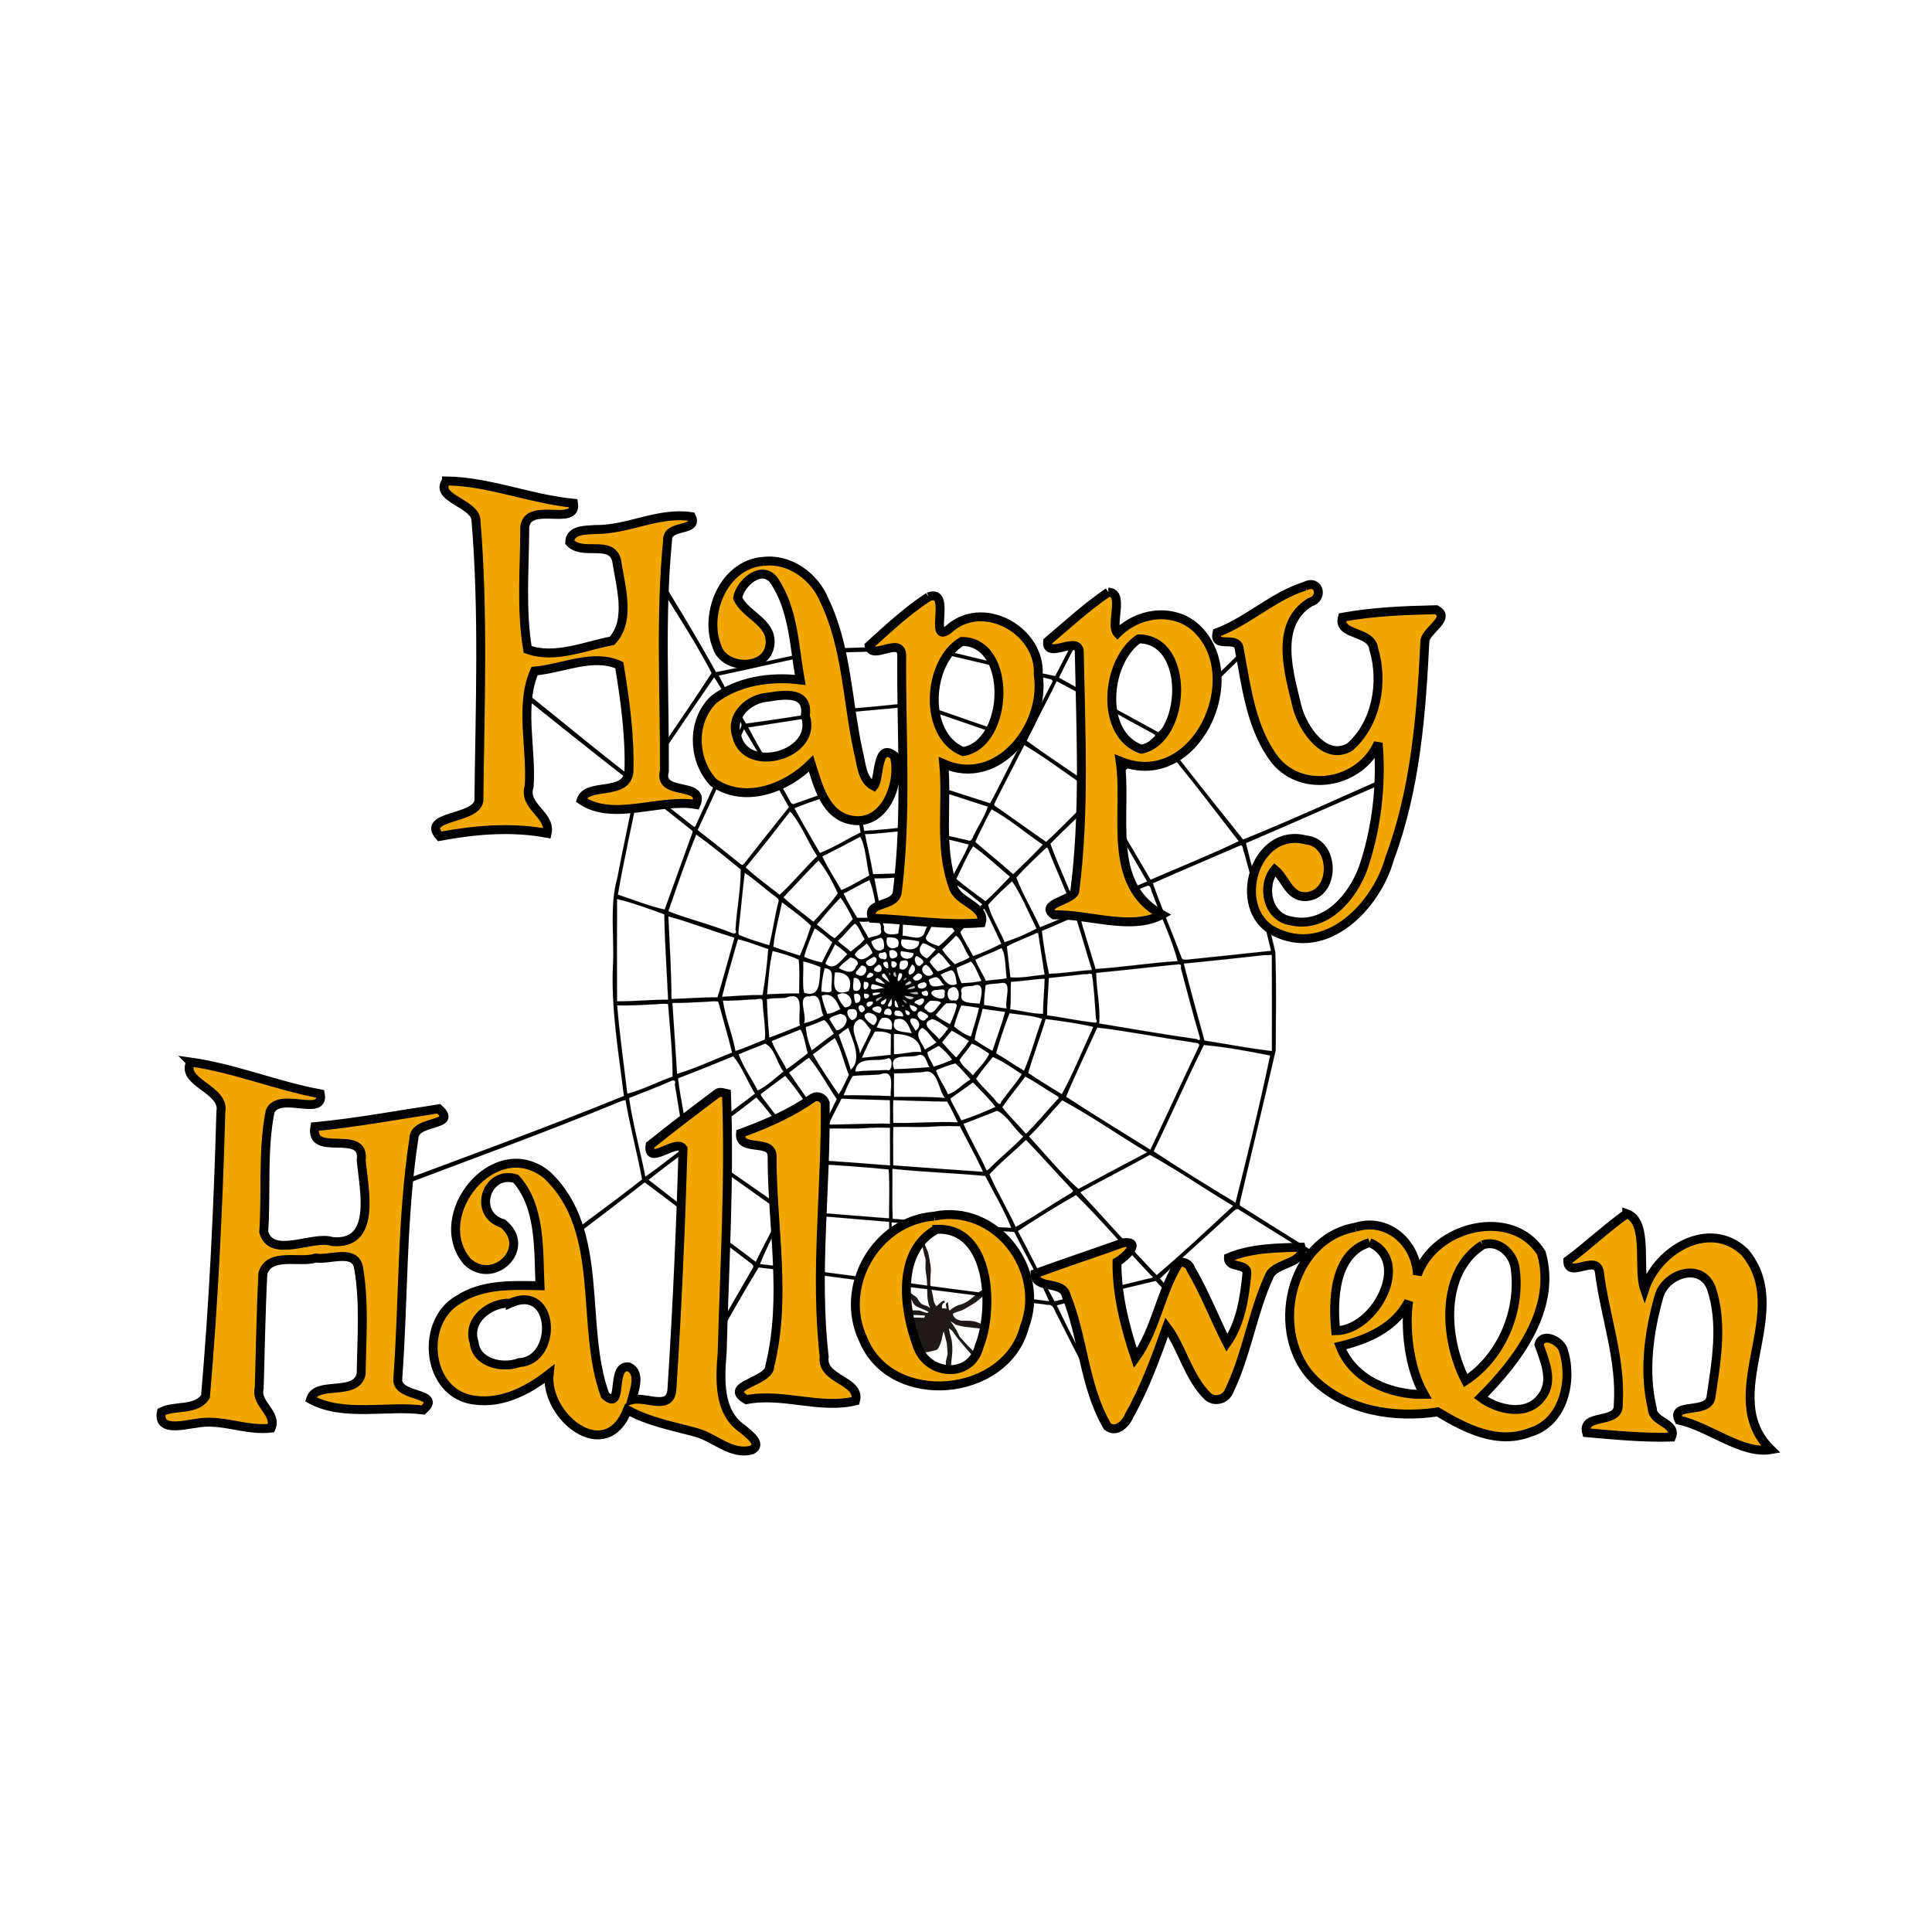 <svg:svg xmlns:dc="http://purl.org/dc/elements/1.1/" xmlns:ns1="http://sodipodi.sourceforge.net/DTD/sodipodi-0.dtd" xmlns:ns2="http://www.inkscape.org/namespaces/inkscape" xmlns:ns4="http://creativecommons.org/ns#" xmlns:rdf="http://www.w3.org/1999/02/22-rdf-syntax-ns#" xmlns:svg="http://www.w3.org/2000/svg" height="3466.825" id="svg2" version="1.0" viewBox="-280.97 -854.907 3466.825 3466.825" width="3466.825" ns1:docname="HappyHalloween.svg" ns2:export-filename="C:\Kevin\Clip\Working area\HappyHalloween.png" ns2:export-xdpi="37.940819" ns2:export-ydpi="37.940819" ns2:version="0.91 r13725">
  <svg:defs id="defs12" />
  <ns1:namedview bordercolor="#666666" borderopacity="1" fit-margin-bottom="0" fit-margin-left="0" fit-margin-right="0" fit-margin-top="0" gridtolerance="10" guidetolerance="10" id="namedview10" objecttolerance="10" pagecolor="#ffffff" showgrid="false" ns2:current-layer="svg2" ns2:cx="1466.2316" ns2:cy="1489.111" ns2:pageopacity="0" ns2:pageshadow="2" ns2:window-height="837" ns2:window-maximized="1" ns2:window-width="1600" ns2:window-x="-8" ns2:window-y="-8" ns2:zoom="0.12257916" />
  <svg:path class="fil1" d="m 1305.171,1598.448 c 0,0 1.268,-16.099 2.216,-25.242 0.942,-9.143 8.207,-22.718 14.523,-30.964 6.316,-8.19 8.526,-18.96 14.528,-23.672 6.002,-4.712 9.161,-9.48 11.999,-9.48 2.844,0 13.58,0.337 15.796,0.337 2.21,0 12.947,0.281 12.947,0.281 0,0 3.158,-4.095 0.948,-4.095 -2.21,0 -23.055,-1.571 -34.425,-0.954 -11.371,0.673 -23.683,-0.281 -27.475,0.954 -3.792,1.29 -8.526,0 -8.526,0 0,0 4.734,-6.002 6.944,-6.619 2.21,-0.617 21.159,-2.524 31.581,-2.524 10.422,0 17.372,-0.337 22.107,0.337 4.74,0.617 12.004,5.048 15.476,3.758 3.455,-1.234 0.316,-2.188 -6.002,-5.048 -6.316,-2.861 -16.738,-6.002 -19.577,-11.387 -2.844,-5.329 -4.106,-9.48 -13.266,-15.482 -9.16,-5.946 -13.895,-13.575 -19.263,-17.95 -5.368,-4.431 -11.998,-8.526 -14.214,-9.816 -2.21,-1.234 -4.42,-3.141 -4.42,-3.141 0,0 17.372,3.758 22.741,7.853 5.368,4.151 12.313,13.294 12.313,13.294 0,0 9.794,4.712 13.266,7.909 3.472,3.141 8.212,5.329 9.788,8.19 1.582,2.861 3.478,5.665 6.002,8.526 2.524,2.861 8.84,4.431 11.056,5.048 2.21,0.617 5.985,4.431 5.985,4.431 0,0 -5.357,-10.714 -5.357,-28.103 0,-17.389 -0.631,-26.869 -2.524,-37.92 -1.896,-11.051 1.262,-18.006 -1.582,-26.533 -2.838,-8.527 -3.158,-15.763 -5.368,-20.531 -2.21,-4.712 -5.368,-18.287 -5.368,-18.287 l 0,-6.002 c 0,0 0.948,4.431 4.42,10.097 3.478,5.665 9.474,20.867 11.37,24.962 1.885,4.095 5.699,28.72 5.699,32.198 0,3.478 -2.244,26.196 -0.337,31.245 1.907,5.105 5.385,24.345 5.665,26.533 0.337,2.244 4.431,8.526 4.431,8.526 l 5.722,-5.048 c 0,0 7.853,-7.853 9.143,-4.095 1.234,3.814 -0.953,1.29 -3.478,5.049 -2.525,3.814 -0.954,7.573 -0.954,7.573 l 7.909,0.673 c 0,0 -1.29,-6.002 -1.29,-7.629 0,-1.571 3.814,-5.665 3.814,-3.141 0,2.524 1.234,7.573 1.234,10.097 0,2.524 1.907,4.151 1.907,4.151 0,0 6.956,-7.629 20.194,-11.107 13.294,-3.422 27.823,-18.904 32.535,-22.382 4.768,-3.478 27.486,-12.958 31.301,-13.912 3.758,-0.954 15.146,-5.665 19.577,-6.339 4.432,-0.617 18.287,-3.141 18.287,-3.141 0,0 -8.526,6.619 -11.668,7.909 -3.141,1.234 -33.152,10.097 -36.966,12.621 -3.758,2.524 -24.008,19.296 -25.859,20.867 -1.907,1.571 -21.821,13.575 -24.962,14.809 -3.141,1.29 -16.716,4.768 -16.716,6.956 0,2.244 2.188,5.665 4.375,7.573 2.244,1.907 7.573,4.431 13.294,4.431 5.665,0 18.287,-0.954 27.767,3.478 9.48,4.431 30.011,10.714 34.442,13.912 4.432,3.141 8.19,6.283 8.19,6.283 0,0 -6.955,-2.805 -12.285,-4.712 -5.385,-1.907 -20.53,-4.768 -23.728,-4.768 -3.141,0 -23.672,-2.805 -26.477,-2.805 -2.861,0 -19.633,-3.197 -21.204,-4.768 -1.571,-1.571 -9.761,-6.283 -9.761,-6.283 0,0 1.571,0.617 7.91,10.434 6.283,9.761 9.424,17.67 9.424,17.67 0,0 12.341,13.855 14.865,16.436 2.524,2.524 12.004,10.714 13.575,16.099 1.571,5.329 -4.712,2.188 -4.712,2.188 0,0 -13.575,-14.865 -14.529,-16.436 -0.953,-1.571 -12.341,-14.192 -13.911,-16.716 -1.571,-2.524 -8.863,-12.341 -8.863,-12.341 l -5.665,-4.095 c 0,0 1.907,11.05 4.095,17.67 2.244,6.675 2.524,23.055 1.907,27.486 -0.617,4.431 -2.524,25.299 -2.524,26.869 0,1.571 -3.814,14.809 -4.768,17.333 -0.897,2.524 -4.712,13.631 -4.712,13.631 l -5.048,-7.292 c 0,0 2.524,-9.76 3.478,-11.668 0.954,-1.907 2.188,-11.051 2.188,-12.958 l 0,-11.668 3.197,-13.294 c 0,0 -1.29,-18.006 -1.627,-19.914 -0.279,-1.851 -5.329,-20.474 -5.329,-20.474 0,0 -1.907,3.758 -2.524,8.526 -0.673,4.712 -5.385,23.952 -11.724,24.906 -6.283,0.954 -21.137,6.956 -29.035,2.244 -7.892,-4.768 -15.471,-8.526 -16.105,-18.006 -0.631,-9.48 -2.524,-19.577 -0.631,-24.008 1.896,-4.431 3.158,-10.097 3.158,-10.097 0,0 -5.996,-1.29 -7.578,1.571 -1.576,2.861 -9.788,13.911 -11.684,16.716 -1.896,2.861 -12.318,15.819 -12.632,18.343 -0.316,2.524 -8.841,15.763 -10.103,18.623 -1.268,2.861 -6.316,19.24 -6.316,21.148 0,1.907 -2.216,4.095 -2.216,4.095 z" id="_26046080" style="clip-rule:evenodd;fill:#1f1a17;fill-rule:evenodd;image-rendering:optimizeQuality;shape-rendering:geometricPrecision;text-rendering:geometricPrecision" ns2:connector-curvature="0" />
  <svg:g id="g5410" transform="matrix(1.416,0,0,1.416,395.671,142.017)">
    <svg:g id="#000000ff">
      <svg:path d="m 337.08,1.84 c 2.1,-0.04 5.08,-1.77 6.2,0.69 29.33,48.05 58.94,95.95 86.18,145.23 45.17,-8.79 90.01,-19.98 135.19,-28.91 -0.72,-11.51 -4.81,-22.47 -6.54,-33.8 -0.26,-2.41 2.91,-2.21 4.5,-1.77 2.71,11.35 4.8,22.82 6.98,34.28 40.55,-0.13 81.39,-3.14 122.08,-2.54 2.15,-10.26 1.06,-20.94 3.35,-31.14 12.35,3.56 -9.19,31.98 9.1,33.17 51.78,11.54 103.25,25.49 155.2,35.67 11.28,-21.06 21.74,-42.62 32.91,-63.77 -0.11,-3.39 5.75,-1.9 4.54,0.79 -10.46,21.86 -22.2,43.18 -32.72,65.02 41.73,23.43 83.94,46.14 125.92,69.11 45.89,-43.69 90.94,-88.56 136.56,-132.62 2.82,-1.23 4.59,2.72 2.26,4.41 -44.49,44.61 -90.43,87.87 -134.89,132.46 33.4,44.63 68.84,88.03 103.52,131.79 70.93,-28.67 140.46,-61.25 210.72,-91.74 2.45,-1.56 2.72,2.64 3.86,4.06 l 0,0.91 c -70.54,29.54 -140.56,61.16 -210.92,91.27 10.75,46.19 26.55,91.22 37.11,137.47 1.7,41.54 0.61,83.23 0.61,124.8 -14.7,64.1 -30.18,128.03 -45.2,192.06 -0.18,1.87 -1.24,4.58 0.9,5.7 38.73,24.42 77.72,48.51 116.41,73.02 0.79,3.14 -2.61,4.31 -4.81,2.56 -38.05,-23.64 -75.99,-47.54 -114.03,-71.2 -2.87,-2.07 -5.5,0.93 -7.54,2.69 -30.59,28.45 -62.14,55.91 -92.45,84.63 28.06,33.02 58.88,63.82 87.5,96.42 1.27,1.76 -0.98,3.57 -2.37,4.43 -30.34,-32.43 -59.85,-65.78 -90.53,-97.83 -41.58,10.27 -84.79,19.35 -125.35,31 20.38,42.78 43.34,85.1 64.92,127.59 -0.32,0.56 -0.97,1.69 -1.29,2.25 l -2.71,0 c -20.79,-39.45 -41.13,-79.13 -61.19,-118.96 -2.69,-4.43 -3.82,-12.42 -10.9,-11.48 -66.44,-8.33 -132.76,-18.17 -199.32,-25.24 -1.51,14.11 3.33,33.83 -1.88,44.69 -4.7,-11.7 1.38,-31.02 -1.08,-45.7 -54.76,-7.13 -109.56,-14.77 -164.37,-21.2 -19.05,30.93 -36.84,63.06 -54.98,94.68 -3.05,0.72 -5.88,-2.02 -3.78,-4.86 17.17,-29.61 34.17,-59.34 51.33,-88.95 2.76,-3.76 -2.8,-6.2 -4.94,-8.13 -44.19,-33.23 -87.62,-67.76 -132,-100.56 -33.49,25.84 -67.03,51.63 -100.95,76.91 -3.07,2 -9.36,8.05 -10.05,1.01 35.5,-27.68 72.42,-53.63 107.71,-81.62 -6.18,-33.61 -15.19,-66.71 -21,-100.41 -2.68,0.06 -5.21,1.02 -7.64,2.03 C 209.19,732.67 109.36,768.44 10.29,806.19 6.68,806.76 0.57,811.88 0,805.82 l 0,-1.83 C 104.45,764.86 209.47,726.9 312.81,684.83 306.03,629.41 296.29,574.04 299,517.99 c 1.73,-36.5 -4.56,-73.92 5.45,-109.57 7.33,-39.05 16.38,-77.91 23.33,-116.95 -57.67,-44.96 -114.86,-90.59 -171.66,-136.65 0.68,-1.53 1.44,-4.25 3.61,-3.65 57.8,44.29 112.96,92.12 171.06,135.94 30.94,-46.14 62.98,-91.63 93.15,-138.25 C 397.97,98.25 364.32,51.81 337.08,1.84 m 324.53,118.78 c -30.13,0.7 -60.25,2 -90.4,2.43 3.82,23.89 10.28,47.71 14.18,71.75 33.43,-1.93 66.91,-5.51 100.17,-9.28 3.07,-21.61 4.24,-43.61 5.24,-65.34 -9.73,-0.38 -19.5,-0.55 -29.19,0.44 m 34.5,-0.61 c -2.34,22.72 -4.75,45.56 -5.14,68.41 42.49,14.67 84.91,30 127.83,43.62 12.62,-23.64 24.3,-47.78 36.82,-71.46 1.2,-1.94 -0.48,-3.5 -2.3,-3.96 -52.51,-11.66 -104.67,-25.13 -157.21,-36.61 m -132.74,3.38 c -43.48,9.59 -86.91,19.37 -130.46,28.65 10.66,20.69 22.38,41.07 34.64,60.91 37.87,-5.02 75.61,-11.16 113.32,-17.2 -4.23,-23.73 -10.1,-47.45 -14.14,-71.34 -0.02,-1.68 -2.3,-1.34 -3.36,-1.02 m -136.19,30.86 c -30.12,43.26 -59.39,87.25 -89.21,130.78 -0.58,1.77 -5.23,5.61 -1.28,7.19 21.11,17.32 42.62,34.15 64.11,51.01 2.93,2.36 3.61,-2.95 4.65,-4.77 18.61,-40.43 37.08,-80.94 55.78,-121.34 2.08,-3.65 -1.68,-7.13 -3.06,-10.3 -10.45,-17.35 -20.21,-36.3 -30.99,-52.57 m 434.02,4.93 c -12.08,25.42 -26.16,50.27 -37.93,75.55 29.61,21.79 60.91,41.63 90.76,63.23 24.49,-22.47 47.41,-46.67 71.8,-69.27 0.79,-2.31 -2.61,-2.63 -3.7,-3.8 C 941.78,203.1 901.79,180.3 861.2,159.18 m -187.66,32.23 c -28.78,3.31 -57.75,4.94 -86.48,8.56 5.71,29.74 12.05,59.4 18.18,89.03 24.17,-2.27 48.27,-5.47 72.49,-7.23 1.47,-28.7 5.7,-57.16 7.24,-85.83 3.15,-8.65 -7.56,-3.64 -11.43,-4.53 m 16.78,2.59 c -3.69,29.7 -6.76,60.24 -6.91,90.31 31.32,9.24 62.28,19.85 93.44,29.63 12.74,-22.94 23.56,-46.89 36.23,-69.88 1.06,-2.48 5.1,-7.43 0.36,-8.56 C 772.35,222.01 731.58,206.44 690.32,194 m -112.92,7.56 c -35.44,4.81 -72.78,10.93 -107.08,16.25 16.68,31.76 36.34,62.59 53.48,94.37 0.73,1.56 2.22,3.1 4.11,2.76 24.01,-8.41 47.86,-17.15 72,-25.15 -4.93,-29.61 -12.44,-58.72 -17.35,-88.34 -1.29,0.03 -3.87,0.09 -5.16,0.11 m -112.35,18.39 c -19.38,42.71 -39.28,85.23 -58.8,127.9 18.3,14.35 36.57,28.76 54.65,43.38 1.36,1.42 3.35,0.43 4.35,-0.89 18.78,-23.93 37.65,-47.79 56.75,-71.48 -18.64,-33.14 -37.3,-66.39 -56.95,-98.91 m 523.53,12.55 c -23.25,23.98 -48.34,46.76 -71.48,70.51 20.85,36.02 42.11,71.89 63.13,107.85 37.12,-16.19 75.86,-31.56 111.71,-48.87 -33.48,-43.1 -67.91,-89.49 -103.36,-129.49 m -168.36,7.6 c -12.21,23.54 -24.27,47.23 -36.34,70.88 -0.59,1.86 -3.3,5.2 -0.53,6.59 21.64,14.85 42.95,30.51 64.52,45.29 20.83,-18.83 39.52,-39.88 60.64,-58.41 3.24,-2.38 -0.43,-5.05 -2.61,-6.37 -28.78,-18.93 -56.23,-40.47 -85.68,-57.98 m -148.77,46.33 c -20.16,2.25 -40.32,4.57 -60.51,6.5 -7.68,-2.56 -4.15,4.36 -3.23,7.54 2.28,16.31 6.96,32.13 9.59,48.37 18.5,-0.91 37.15,-2.86 55.52,-5.21 1.3,-19.15 3.92,-38.24 4.21,-57.43 -1.4,0.05 -4.18,0.17 -5.58,0.23 m 10.69,2.55 c -2.69,18.25 -4.18,37.02 -4.18,55.55 23.17,6.29 47,10.52 70.36,16.26 4.93,2.54 6.13,-2.94 7.77,-5.8 5.57,-12.43 13.85,-23.74 17.88,-36.81 -30.41,-10.02 -61.14,-19.92 -91.83,-29.2 m -350.19,6.14 c -8.69,44.9 -19.1,89.54 -26.84,134.59 19.67,6.36 39.54,14.61 59.36,18.86 11.81,-32.29 23.23,-64.74 35.08,-97.01 1.04,-1.8 -0.5,-3.26 -1.8,-4.31 -22.03,-17.26 -43.76,-34.9 -65.8,-52.13 m 265.46,0.07 c -22.56,9.1 -46.1,15.74 -68.55,24.96 10.32,19.13 21.38,37.98 32.36,56.78 17.83,-7.13 34.32,-17.53 51.56,-26.03 -2.65,-17.87 -7.55,-35.28 -10.59,-53.06 -0.06,-2.56 -2.66,-3.45 -4.78,-2.65 m 314.95,12.15 c -19.41,19.54 -39.98,38.08 -59.17,57.92 10.46,28.9 24.04,56.67 34.8,85.5 29.31,-12.58 58.52,-25.41 87.92,-37.78 -20.05,-34.81 -40.69,-69.31 -60.84,-104.07 -0.64,-0.78 -1.49,-2.6 -2.71,-1.57 m -133.74,14.18 c -7.27,13.55 -14.26,27.36 -20.63,41.33 15.74,13.95 32.43,26.89 48.03,41.02 12.62,-12.28 26.39,-24.83 37.61,-37.64 -21.61,-14.52 -42.94,-32.97 -65.01,-44.71 m -255.23,2.72 c -18.48,23.83 -37,47.72 -56.34,70.86 13.29,12.63 28.78,23.26 43.04,34.81 16.61,-14.95 31.29,-33.34 47.66,-49.09 -11.99,-17.92 -20.64,-41.69 -34.36,-56.58 m 138.14,25.24 c -14.43,1 -28.76,3.5 -43.26,3.46 3.16,16.91 7.61,33.69 10.25,50.74 12.96,0.04 25.96,-1.03 38.97,-1.01 1.9,-17.76 3.98,-35.65 4.43,-53.53 -2.6,0.09 -7.79,0.26 -10.39,0.34 m 15.77,0.77 c -2.32,15.52 -4.22,34.49 -4.25,51.25 18.36,3.94 37.47,4.87 56.23,5.49 6.58,-13.73 15,-26.72 20.64,-40.84 -23.98,-5.89 -48.18,-12.56 -72.62,-15.9 m -272.81,3.15 c -12.95,31.73 -24.2,64.92 -35.41,97.35 26.4,10.32 54.29,16.89 80.64,27.56 2.41,1.23 7.2,1.06 4.51,-4.08 1.48,-25.55 6.71,-50.89 6.65,-76.48 -18.34,-14.98 -37.96,-31.12 -56.39,-44.35 m 207.83,2.93 c -16.03,8.31 -31.91,16.94 -48.14,24.89 7.01,14.58 15.94,28.66 24.19,42.71 12.1,-4.84 23.74,-12.35 35.42,-18.47 -3.75,-15.59 -4.5,-36.89 -11.47,-49.13 m 481.17,11.16 c -36.78,15.96 -73.83,31.54 -110.41,47.8 11.08,31.34 24.42,62.17 36.07,93.44 0.74,4.56 6.41,3.42 9.56,3.12 34.76,-3.46 69.48,-7.33 104.22,-10.98 -9.67,-42.15 -23.28,-83.55 -34.33,-125.45 -1.61,-1.86 -0.77,-9.91 -5.11,-7.93 m -338.18,0.81 c -8.33,12.83 -14.53,27.63 -21.24,41.49 11.77,9.91 24.41,19.21 36.91,28.22 11.07,-9.52 21.01,-20.46 31.09,-31 -15.33,-12.87 -30.97,-27.69 -46.76,-38.71 m 92.33,2.25 c -12.67,12.31 -26.19,24.25 -37.54,37.59 8.19,21.71 20.6,41.7 30.06,62.89 14.64,-5.74 29.11,-12.12 43.62,-18.25 -10.47,-27.22 -22.86,-53.9 -33.46,-81.14 -0.1,-1.3 -1.8,-2.24 -2.68,-1.09 M 559.4,386.37 c -15.17,15.14 -29.54,31.25 -44.45,46.68 11.72,11.23 25.33,20.8 38.08,31.03 10.36,-11.79 22.15,-23.2 30.86,-36.17 -6.66,-14.21 -15.14,-30.39 -24.49,-41.54 m -93.48,15.62 c -3.04,23.71 -4.91,47.56 -7.75,71.3 0.08,2.91 -1.57,7.29 2.19,8.24 11.89,4.88 24.32,8.59 36.62,12.34 4.57,-17.96 6.98,-37.06 11.76,-55.22 1.27,-3.61 -2.86,-5.42 -5.02,-7.43 -12.93,-9.31 -24.6,-20.44 -37.8,-29.23 m 198.44,5.36 c -11.36,1.19 -22.75,1.87 -34.17,1.7 2.95,16.19 6.15,32.74 10.13,48.8 7.43,-0.4 14.67,-2.67 22.1,-3.34 0.76,-14.8 7.63,-36.91 1.94,-47.16 m 7.99,-0.15 c -2.09,15.13 -3.61,30.35 -4.37,45.61 14.55,-3.24 29.07,-7.45 43.57,-11.13 5.22,-9.87 10.73,-19.64 15.45,-29.78 -18.19,-1.13 -36.37,-4.48 -54.65,-4.7 m -48.48,4.15 c -11.23,4.93 -21.54,11.72 -32.66,16.89 4.73,10.58 11.06,20.89 17.3,30.81 8.71,0.14 17.44,-0.09 26.17,0.23 -2.91,-15.74 -4.83,-34.35 -10.81,-47.93 m 180.81,1.34 c -10.54,9.56 -20.94,19.3 -30.44,29.91 4.57,16.5 14.32,31.5 21.06,47.32 13.77,-4.41 27.54,-10.37 40.45,-17.15 -9.8,-19.45 -19.79,-44.1 -31.07,-60.08 m -74.33,2.57 c -3.43,6.09 -5.99,12.62 -9.3,18.77 -10.34,13.59 8.32,27.11 14.95,38.04 10.84,-9.44 20.15,-20.61 31.02,-30.07 -11.78,-9.25 -23.63,-20.31 -36.67,-26.74 m 245.98,3.11 c -29.09,11.42 -57.48,24.76 -86.3,36.82 6.2,23.05 13.72,45.82 20.48,68.71 34.77,-2.14 69.29,-7.84 104.09,-9.96 -7.65,-28.87 -21.5,-56.53 -31.61,-84.93 -2.38,-3.26 -1.7,-11.39 -6.66,-10.64 M 587.3,433.44 c -10.57,10.82 -20.61,22.67 -30.06,34.38 7.96,5.19 14.43,12.5 22.71,17.17 8.18,-7.38 15.67,-16.06 22.97,-24.15 -3.99,-9.46 -10.32,-19.97 -15.62,-27.4 m -283.19,1.72 c -0.19,43.23 -0.19,86.47 -0.01,129.71 21.56,0.26 43.13,-2.3 64.72,-2 -1.57,-36.02 -4.27,-72.17 -4.82,-108.3 -19.64,-7.1 -39.79,-14.53 -59.89,-19.41 m 209.01,4.18 c -3.8,18.72 -9,37.31 -11.02,56.31 11.08,4.18 22.44,7.69 33.69,11.38 5.35,-12.27 10.2,-25.08 14.16,-37.84 -10.83,-11.07 -24.48,-20.22 -36.83,-29.85 m 256.28,8.03 c -10.05,9.93 -21.81,18.5 -30.38,29.78 4.53,10.5 10.96,20.29 16.35,30.43 11.97,-4.23 24.32,-9.71 35.72,-15.67 -7.04,-14.72 -14.3,-31.62 -21.69,-44.54 m -62.22,0.93 c -13.28,2.76 -26.19,7.11 -39.6,9.25 -1.68,7.86 -1.29,16.09 -1.63,24.09 9.59,0.46 25.21,8.14 28.39,-5.46 3.41,-9.29 11.69,-18.92 12.84,-27.88 m 6.25,1.28 c -6.29,9.73 -10.56,20.61 -16.14,30.74 -7.25,8.18 8.29,12.56 14.46,14.61 7.28,-5.4 13.71,-12.88 20.14,-18.98 -5.7,-8.57 -12.22,-20.05 -18.46,-26.37 m -344.28,7.65 c 1.44,34.85 3.88,69.75 3.9,104.67 19.45,-0.51 38.89,-2.25 58.38,-2.04 7.6,-25.08 14.33,-50.46 21.44,-75.67 -28.06,-8.36 -55.73,-19.5 -83.72,-26.96 m 513.32,1.16 c -13.41,5.59 -26.51,11.95 -40.07,17.18 2.16,18.2 5.14,36.57 9.02,54.42 18.25,-0.34 36.3,-3.82 54.53,-4.82 -7.05,-22.18 -13.17,-44.65 -20.43,-66.77 -1.02,-0.46 -2.04,-0.47 -3.05,-0.01 m -224.07,0.98 c -7.26,2.59 -21.93,-1.02 -15.93,11.06 -2.41,11.81 12.34,10.14 18.33,8.54 -0.97,-5.24 6.06,-20.84 -2.4,-19.6 m -47.32,4.19 c 3.41,7.36 8.01,14.18 11.99,21.27 5.56,-3.34 18.72,-1.83 15.37,-11.16 2.15,-16.58 -17.53,-7.43 -27.36,-10.11 m -5.68,2.83 c -7.84,6.48 -13.4,15.35 -21.48,21.66 4.53,5.5 11.21,8.76 16.19,13.88 6.16,-5 13.06,-9.56 17.85,-15.97 -4.26,-6.12 -7.14,-16.15 -12.56,-19.57 m -50.97,6.04 c -4.76,11.77 -10.3,23.94 -13.26,36.21 7.27,3.03 14.9,5.34 22.58,7.1 4.12,-8.7 8.55,-17.25 13.17,-25.69 -6.93,-6.35 -15.23,-13.67 -22.49,-17.62 m 280.99,5.97 c -12.28,6.01 -25.5,10.2 -37.38,16.99 1.34,13.04 3.23,26.03 4.44,39.09 14.33,1.36 29.33,-2.15 43.46,-3.43 -2.64,-17.61 -5.58,-35.16 -8.15,-52.79 -0.59,0.04 -1.78,0.1 -2.37,0.14 m -101.78,3.14 c -5.53,6.17 -11.67,11.76 -17.58,17.53 4.24,7.01 10.29,13.08 16.11,18.87 6.07,-3.03 13.56,-4.9 18.78,-8.88 -6.32,-8.32 -9.92,-22.61 -17.31,-27.52 m -96.28,2.82 c -3.72,1.4 -8.24,2.34 -11.17,4.84 1.85,7.49 7.52,15.56 15.91,8.94 1.05,-3.53 0.6,-14.39 -4.74,-13.78 m 8.91,-0.29 c -2.97,9.99 3.84,17.62 13.69,11.54 4.75,-11.2 -6.08,-12.56 -13.69,-11.54 m -188.99,2.06 c -6.79,24.29 -14.13,48.51 -20.15,73 17.13,-0.87 34.23,-2.51 51.41,-2.18 3.36,-19.2 5.73,-38.89 7.2,-58.28 -12.68,-4.41 -25.49,-9.41 -38.46,-12.54 m 207.7,0.16 c -6.64,15.24 22.66,17.84 22.02,2.77 -7.11,-2.13 -14.66,-2.38 -22.02,-2.77 m -44.64,5.16 c -4.35,5.02 -12.61,8.34 -15.05,14.25 6.92,11.09 15.19,4.48 22.57,-1.93 -1.31,-4.4 -4.94,-10 -7.52,-12.32 m 71.84,-0.44 c -8.96,7.68 -3.55,16.07 4.63,19.57 4.26,-3.31 7.7,-7.59 11.28,-11.6 -5.23,-2.78 -10.26,-6.1 -15.91,-7.97 m -111.93,1.47 c -3.44,8.52 -8.76,16.12 -12.2,24.64 11.82,10.55 20.19,-4.99 28,-12.06 -4.93,-4.58 -10.23,-8.8 -15.8,-12.58 m 211.16,4.89 c -10.89,5.44 -22.59,9.21 -33.38,14.81 3.59,9.29 9.36,17.59 13.38,26.72 8.57,-1.29 18.52,-1.66 26.44,-3.13 -1.62,-12.21 -1.01,-30.29 -6.44,-38.4 M 501.28,501 c -4.34,17.99 -5.37,36.6 -7.09,54.98 13.54,-0.42 27.09,-1.45 40.68,-1.01 -0.04,-14.18 0.99,-29.2 -0.57,-42.86 C 524.03,507.03 512.24,504 501.28,501 m 147.88,-0.02 c -0.15,4.84 -0.25,12.52 7.27,8.7 7.27,-2.52 0.26,-13.41 -7.27,-8.7 m 14.78,0.21 c -4.36,11.37 15.57,13.68 16.02,2.66 -5.33,-0.95 -10.65,-1.99 -16.02,-2.66 m -23.39,2.32 c -7.66,-1.49 -5.63,8.62 0.5,7.58 7.31,4.64 6.1,-13.18 -0.5,-7.58 m 70.92,-0.18 c -3.58,3.84 -9.27,6.76 -11.31,11.6 2.85,4.3 6.24,8.54 10.15,11.95 5.93,-0.98 11.21,-4.37 16.59,-6.95 -4.9,-5.43 -9.7,-13.49 -15.43,-16.6 m 412.03,3.07 c -33.75,3.67 -67.48,7.47 -101.28,10.62 8.32,32.5 17.24,65.2 26.27,97.61 28.48,4.37 56.86,10.03 85.49,13.29 -0.01,-40.61 0.15,-81.24 -0.09,-121.85 -2.6,0.09 -7.8,0.25 -10.39,0.33 m -440.09,1.04 c -5.66,4.07 2.1,18.06 6.58,10.48 7.34,-3.66 -4.19,-10.01 -6.58,-10.48 m -54.02,0.96 c -3.04,2.69 -13.56,5.28 -8.62,9.83 5.42,7.46 18.89,-7.49 8.62,-9.83 m -29.88,1 c -4.68,4.48 -11.18,8.13 -14.46,13.47 7.72,3.9 18.35,9.07 22.19,-2.69 6.28,-4.48 -3.04,-11.09 -7.73,-10.78 m -59.61,4.79 c 0.82,12.94 -1.43,28.36 1.21,39.8 22.24,7.78 19.14,-17.75 20.82,-32.41 -7.04,-3.13 -14.61,-5.6 -22.03,-7.39 m 112.19,-0.37 c -3.75,18.41 16.53,1.22 0,0 m 11.32,0.32 c -1.48,2.87 -1.68,6.2 -1.11,9.37 9.93,6.67 17.5,-16.25 1.11,-9.37 m 88.97,0.23 c -5.82,3.11 -12.14,5.11 -18.01,8.08 1.01,6.75 3.2,13.31 6.19,19.45 8.52,-0.34 17.17,-0.8 25.47,-2.95 -4.46,-7.85 -7.53,-19.1 -13.65,-24.58 m -109.89,1.1 c -3.3,-0.02 1.58,9.56 5.4,7.27 -0.23,-2.91 0.66,-10.7 -5.4,-7.27 m -6.43,2.69 c -3.73,2.28 -10.29,6.87 -3.4,9.31 6.99,2.45 9.34,-6.29 3.4,-9.31 m 41.98,-0.13 c -1.68,4.01 -7.22,9.15 -3.22,13.25 7.18,-1.35 9.51,-9.96 3.22,-13.25 m 17.46,0.39 c -12,5.18 1.47,20.4 9.31,11.43 -1.45,-4.17 -6.05,-10.07 -9.31,-11.43 m 314.1,0.11 c -32.79,3.39 -65.53,7.19 -98.35,10.31 0.29,21.4 5.43,42.78 3.85,64.12 41.03,6.85 82.09,13.92 123.31,19.76 5.74,3.57 4.44,-0.78 3.95,-3.08 -8.59,-28.88 -16.02,-58.11 -23.82,-87.2 2,-7.36 -6.13,-3.29 -8.94,-3.91 m -396.13,0.91 c -1.08,3.39 -11.93,10.29 -3.88,12.09 9.06,5.54 16.22,-12.33 3.88,-12.09 m -46.45,3.63 c -2.27,9.32 -4.11,19.79 -3.93,29.72 3.84,-0.54 13.19,3.35 12.99,-3.01 -1.47,-9.56 5.54,-27.09 -9.06,-26.71 m 160.35,2.31 c -4.6,1.47 -9.07,3.37 -13.32,5.65 4.93,7.31 10.37,17.06 20.71,11.82 -1.25,-5.53 -1.53,-16.57 -7.39,-17.47 m -70.89,2.16 c -7.25,2.78 5.54,12.89 0,0 m -76.3,0.62 c -1.95,14.7 -3.09,31.45 17.59,23.7 5.71,-14.67 -2.08,-24.56 -17.59,-23.7 m 44.2,0.19 c -14.05,13.58 15.39,3.08 0,0 m 23.98,0.81 c 0.03,0.19 0.09,0.57 0.12,0.76 2.31,5.76 3.1,-3.76 -0.12,-0.76 m -6.18,0.18 c -7.78,3.4 4.34,8.8 7.69,11.82 -2.22,-3.99 -4.49,-9.63 -7.69,-11.82 m 19.16,0.05 c -7.42,23.55 12.23,-2.54 0,0 m 24.13,0.01 c -2.48,1.48 -4.69,3.42 -6.55,5.62 3.01,10.2 20.47,-3.86 6.55,-5.62 m 211.04,1 c -15.08,1.78 -30.18,3.27 -45.27,4.92 -0.72,15.76 -2.2,31.5 -2.23,47.28 19.18,2.65 38.14,6.61 57.36,9.07 2.74,0.02 7.97,1.73 4.67,-4.58 -1.41,-18.13 -2.18,-36.38 -4.79,-54.38 0.3,-5.38 -6.93,-1.39 -9.74,-2.31 m -226.02,4 c -7.4,5.38 1.91,4.69 0,0 m 36.04,0.01 c -2.96,1.26 -9.77,1.9 -6.54,6.46 1.86,8.9 12.62,3.79 18.97,3.67 -4.21,-3.13 -6.46,-11.65 -12.43,-10.13 m -102.54,0.81 c -0.11,5.14 -1.9,11.93 0.08,15.77 12.25,5.16 11.37,-17.8 -0.08,-15.77 m 29.34,0.06 c -6.64,5.01 6.58,6.66 10.51,7.88 -2.46,-3.37 -6.79,-7.36 -10.51,-7.88 m 206.22,1.28 c -12.15,1.04 -24.21,2.95 -36.39,3.63 -0.52,11.6 0.31,23.25 -0.93,34.84 13.97,1.48 27.58,5.77 41.73,5.75 -0.02,-14.91 1.77,-29.74 2.04,-44.63 -1.61,0.1 -4.83,0.31 -6.45,0.41 m -165.16,2.69 c -15.7,9.97 10.7,2.91 0,0 m -57.44,1.04 c -3.51,22.83 15.01,-2.27 0,0 m 76.27,0.2 c -3.86,0.85 -11.19,2.3 -6.88,7.48 7.41,3.43 14.61,-4.71 6.88,-7.48 m 99.19,0.95 c -6.99,1.34 -14.44,0.79 -21.25,2.84 -0.93,8.43 -2.22,16.88 -1.98,25.4 9.69,0.72 19.07,3.63 28.77,4.18 -3.15,-9.17 7.27,-33.31 -5.54,-32.42 m -165.23,1.72 c -6.36,12.79 11.71,3.35 16.93,5.22 -5.54,-1.95 -11.06,-4.93 -16.93,-5.22 m 53.11,2.08 c -2.7,1.37 -7.11,2.04 -8.27,4.56 3.68,-0.19 13.39,-0.82 8.27,-4.56 m 74.27,0.12 c -6.62,0.51 -17.42,-0.61 -13.71,9.6 -4.17,13.89 13.77,11.42 22.71,13.05 2.21,-8.79 7.66,-29.41 -9,-22.65 m -28.04,2.86 c -5.92,1.72 -4.35,18.31 4.02,15.34 10.96,4.13 7.77,-23.54 -4.02,-15.34 m -18.92,2.2 c -17.7,3.91 15.05,19.92 11.45,4.62 3.09,-8.63 -7.56,-3.93 -11.45,-4.62 m -15.08,2.02 c -4.93,-0.57 -1.49,6.08 1.95,5.31 6.07,2.7 4.77,-10.28 -1.95,-5.31 m -14,1.02 c -9.31,0.69 7.19,4.17 7.27,1.8 -0.48,-3.84 -4.76,-1.87 -7.27,-1.8 m -49.85,0.86 c -6.05,8.31 22.99,-3.68 0,0 m -11.56,0.86 c -2.07,14.3 15.56,-0.77 0,0 m -12.61,0.76 c -0.39,3.71 0.38,7.45 1.75,10.89 9.52,1.59 8.13,-15.7 -1.75,-10.89 m -21.14,0.85 c 1.08,5.52 5.75,12.43 9.52,15.87 17.01,-1.05 5.04,-25.37 -9.52,-15.87 m -34.79,1.74 c -17.88,-1.73 -3,24.03 -7.66,34.24 8.34,-1.86 18.04,-5.82 24.9,-9.87 -5.22,-8.85 -2.05,-29.53 -17.24,-24.37 m 14.92,-0.93 c 1.06,8.01 4.11,15.57 6.97,23.07 5.68,-0.01 11.38,-3.33 16.42,-5.9 -3.87,-9.95 -10.01,-21.87 -23.39,-17.17 m 104.8,0.25 c 1.95,3.19 9.05,7.04 11.76,2.1 -3.63,-1.78 -7.83,-1.61 -11.76,-2.1 m -29.78,1.57 c -2.46,0.88 -8.49,2 -5.55,5.62 1.57,-0.58 9.52,-6.82 5.55,-5.62 m -121.07,1.02 c -7.79,0.85 -15.84,-0.17 -23.47,1.78 0.57,16.22 1.5,32.48 3.04,48.65 13.14,-4.51 25.94,-10.2 38.9,-15.28 -3.41,-14.86 8.42,-45.47 -18.47,-35.15 m 133.98,-0.29 c 0.14,4.35 -4.35,7.03 -4.2,11 7.38,2.7 5.03,-8.54 4.2,-11 m -5.99,1.25 c -2.05,1.61 -9.07,3.84 -6.54,6.78 4.44,3.62 7.2,-5.97 6.54,-6.78 m -168.97,1.01 c -12.75,0.62 -25.47,1.99 -38.25,1.57 3.05,21.64 11.98,42.22 15.86,63.81 12.76,-3.81 24.98,-9.65 37.41,-14.47 1.34,-16.09 -2.41,-32.49 -2.88,-48.68 -0.34,-5.88 -8.63,-1.06 -12.14,-2.23 m 210.39,-0.05 c -2.48,0.72 -9.94,4.28 -2.95,5.68 6.37,7.85 15.87,-11.82 2.95,-5.68 m -30.59,1.19 c -0.6,3.44 -1.46,10.05 4.54,8.88 -0.98,-2.6 -3.04,-9.53 -4.54,-8.88 m 9.87,-0.79 c 5.37,9.56 7.92,1.79 0,0 m 34.63,1.38 c -2.98,2.77 -11.59,8.88 -4.63,11.76 7.93,9.85 13.31,-4.59 18.62,-9.08 -2.21,-3.28 -10.07,-2.52 -13.99,-2.68 m -285.18,1.39 c -13.78,0.56 -27.56,1.56 -41.37,1.39 1.87,30.02 4.14,59.94 5.94,89.96 23.61,-7.12 46.62,-17.99 69.75,-27.06 -5.3,-21.59 -11.66,-42.98 -17.47,-64.42 -5.49,-1.43 -11.3,0.08 -16.85,0.13 m 208.84,-0.24 c -4.19,-0.23 -5.7,4.19 -2.17,6.48 4.25,0.35 10.32,-8.29 2.17,-6.48 m 97.3,1.96 c -5.51,3.91 -9.1,10.01 -13.82,14.78 4.7,5.55 12.09,8.12 18.12,11.97 3.5,-7.21 6.42,-14.7 8.43,-22.47 1.91,-6.45 -9.18,-3.66 -12.73,-4.28 m -368.19,1.27 c -16.44,0.93 -32.88,1.91 -49.35,1.51 3.15,37.37 8.5,74.7 12.9,111.95 19.7,-5.09 38.12,-14.89 57.37,-21.68 0.19,-30.58 -3.4,-61.46 -5.71,-92.1 -5.08,-0.34 -10.15,-0.23 -15.21,0.32 m 311.69,1.02 c -0.25,5.07 5.11,-0.12 0,0 m 9.83,-0.18 c -0.75,3.92 4.87,11.34 8.27,7.06 4.51,-3.75 -4.95,-6.57 -8.27,-7.06 m -63.68,0.87 c -3.42,1.95 0.91,11.73 4.53,7.68 5.02,-1.93 -0.04,-10.36 -4.53,-7.68 m 128.98,-0.13 c -3.81,8.55 -6.92,17.67 -9.28,26.63 6.08,5.1 14.14,10.86 21.51,12.84 3.43,-12.1 7.5,-24.16 10.24,-36.4 -7.43,-1.35 -14.96,-2.45 -22.47,-3.07 m -107.29,1.2 c -11.61,2.56 -2.22,7.45 3.76,8.6 4.77,-3.91 2.32,-9.67 -3.76,-8.6 m -31.42,3.45 c -10.41,-0.73 -4.58,11.69 -0.05,13.92 9.28,-0.89 8.69,-15.75 0.05,-13.92 m 165.58,-0.6 c -2.54,13.36 -8.03,26.07 -10.09,39.49 7.22,5.03 15.38,10.11 22.72,14.03 5.31,-16.48 11.8,-32.84 16.01,-49.5 -9.55,-1.32 -19.16,-2.25 -28.64,-4.02 m -122.56,0.89 c -2.84,2.83 -3.83,7.66 1.67,6.77 9.67,4.66 6.24,-12.01 -1.67,-6.77 m 24.42,0.89 c 1.34,13.48 13.11,2.15 0,0 m -12.73,1.17 c -3.82,8.01 6.21,6.34 10.35,7.15 0.42,-5.39 -5.05,-9.53 -10.35,-7.15 m 32.77,0.15 c -10.91,2.39 2.09,17.96 6.75,9.66 7.36,-4.19 -3.5,-7.56 -6.75,-9.66 m -66.84,2.12 c -11.91,2.96 3,14.48 7.04,15.93 8.62,-7.82 2.46,-15.3 -7.04,-15.93 m -35.61,1.33 c -4.52,1.87 -10.28,2.79 -13.62,6.33 2.71,5.13 5.91,10.02 9.21,14.78 11.63,-1.77 19.88,-19.14 4.41,-21.11 m 214.68,-0.72 c -6.39,16.63 -12.07,33.68 -17,50.79 12.07,6.88 23.76,15.32 35.52,22.06 8.99,-20.9 14.91,-44.23 22.96,-65.82 -12.19,-3.99 -27.83,-5.28 -41.48,-7.03 m -161.74,6.13 c -3.26,3.2 -4.6,7.88 -6.52,11.95 6.13,1.59 12.46,2.49 18.81,2.71 2.75,-9.88 -1.84,-17.12 -12.29,-14.66 m 37.79,0.29 c -5.77,3.12 3.54,11.32 4.59,15.77 8.86,-4.39 5.25,-16.68 -4.59,-15.77 m -65.89,1 c -16.77,7.89 -1.2,29.1 0.37,43.7 4.32,-10.16 10.17,-19.68 14.11,-29.97 -4.48,-4.32 -8.28,-13.3 -14.48,-13.73 m 91.87,-0.09 c -18.21,6.41 3.72,17.17 8.66,25.74 4.64,-3.84 8.17,-9.17 11.88,-13.94 -6.58,-4.08 -13.18,-10.09 -20.54,-11.8 m 143.86,-0.07 c -6.75,22.94 -15.54,45.54 -22.14,68.35 13.69,9.48 28.94,18.54 42.65,27.05 14.94,-27.26 26.74,-57.27 39.96,-85.45 -19.87,-4.55 -40.26,-7.25 -60.47,-9.95 m -280.8,1.29 c -7.68,3.1 -15.26,6.55 -23.23,8.89 0.91,10.02 3.39,20.58 7.74,29.68 9.34,-7.1 18.5,-14.45 28.08,-21.23 -4.17,-5.65 -7.42,-14.52 -12.59,-17.34 m 89.84,-0.35 c -7.13,16.89 11.08,14.88 21.33,17.21 -3.8,-9.34 -7.86,-22.41 -21.33,-17.21 m -59.23,10.2 c -4.27,2.6 -8.21,5.71 -12.06,8.88 4.94,14.85 11.16,29.27 15.21,44.42 15.29,-13.06 1.81,-39.11 -3.15,-53.3 m 93.49,0.09 c -11.18,8.22 -0.09,18.74 3.59,27.55 5.12,-2.72 10.14,-5.7 14.84,-9.12 -6.35,-5.23 -11.33,-16.09 -18.43,-18.43 m 222.11,-0.34 c -13.14,29.21 -27.24,58.13 -39.57,87.65 35.22,23.01 71.22,44.91 106.91,67.21 20.8,-43.67 40.81,-87.74 61.63,-131.41 1.53,-5.35 -6.69,-3.72 -10.1,-5.1 -39.69,-5.67 -79.14,-13.79 -118.87,-18.35 m -376.17,2.42 c -12.07,5.04 -24.36,9.59 -36.38,14.71 4.51,12.47 12.82,23.78 18.84,35.79 9.22,-6.42 18.01,-13.44 26.9,-20.3 -2.91,-9.35 -4.66,-23.96 -9.36,-30.2 m 191.75,1.55 c -4.08,4.93 -8.51,9.62 -12.18,14.87 5.85,6.46 11.53,13.17 17.91,19.14 5.44,-6.94 11.36,-13.62 16.05,-21.08 -7.02,-4.47 -14.34,-9.28 -21.78,-12.93 m -97.47,1.11 c -6.08,10.68 -11.71,21.85 -16.33,33.28 12.16,-1.12 24.29,-2.61 36.46,-3.74 0.32,-8.74 0.17,-17.49 0.23,-26.21 -6.13,-3.38 -13.52,-3.76 -20.36,-3.33 m 24.22,2.91 c -0.13,8.59 -0.1,17.19 0.06,25.8 11.63,0.17 22.89,-4.02 34.57,-2.76 -1.51,-18.62 -18.91,-22.94 -34.63,-23.04 m -75.01,5.32 c -9.55,6.49 -18.42,13.96 -27.78,20.71 10.11,17.08 21.8,34.79 32.76,50.61 5.27,-6.93 8.84,-16.72 12.96,-24.72 -6.35,-14.78 -9.93,-34.04 -17.94,-46.6 m -88.39,7.03 c -10.86,4.83 -23.28,8.88 -33.37,13.66 5.86,15.98 16.28,30.55 24.13,45.8 11.82,-5.59 22.2,-15.97 32.71,-24.06 -8.29,-10.31 -11.57,-30.9 -23.47,-35.4 m 262.02,0.02 c -4.81,7.17 -10.66,13.6 -15.54,20.66 3.02,8.13 11.93,13.36 16.88,19.63 6.78,-8.74 16.33,-17.28 20.87,-27.5 -7.05,-4.7 -14.97,-10.48 -22.21,-12.79 m 294.15,1.72 c -22.18,44.37 -41.96,90.11 -63.71,134.77 34.01,22.42 68.98,44.04 103.85,65.01 15.48,-61.86 30.91,-124.15 43.85,-186.5 -27.71,-5.55 -55.92,-10.71 -83.99,-13.28 m -336.14,1.07 c -4.87,2.57 -9.64,5.35 -14.37,8.14 0.74,6.61 5.71,12.18 7.99,18.41 7.84,-2.62 16.42,-5.43 23.53,-8.97 -4.24,-5.98 -10.71,-13.17 -17.15,-17.58 m -26.98,12.25 c -12,3.58 -37.23,-4.13 -29.53,17.28 14.92,-0.25 30.28,-1.4 44.96,-2.43 -3.96,-6.02 -5.06,-19.42 -15.43,-14.85 m -233.27,0.96 c -23.24,9.53 -46.54,18.96 -69.99,27.94 3.06,27 9.52,53.81 13.18,80.84 1.29,1.14 3.19,0.84 4.41,-0.25 26.32,-20.82 53.31,-40.8 80,-61.15 -9.5,-15.13 -16.8,-34.71 -27.6,-47.38 m 329.04,0.86 c -7.51,8.82 -14.77,18.08 -21.37,27.59 7.34,10.5 17.56,18.51 25.44,28.59 1.51,1.99 5.3,6.4 6.52,0.59 8.43,-11.83 18.38,-22.81 26.07,-35 -11.82,-7.68 -24.09,-16.31 -36.66,-21.77 m -233.1,0.98 c -8.87,5.6 -16.6,12.86 -25.28,18.77 14.61,21.67 29.81,42.98 45.19,64.13 5.78,-9.72 10.01,-20.41 15.35,-30.41 -11.73,-17.22 -22.42,-37.45 -35.26,-52.49 m 99.14,1.13 c -13.71,4.56 -38.87,-4.11 -40.44,16.47 13.27,-1.46 26.65,-1.3 39.97,-2.01 7.77,4.24 8.22,-19.13 0.47,-14.46 m 86.44,5.99 c -8.38,2.25 -16.71,5.16 -24.61,8.82 3.34,10.77 10.8,20.02 15.1,30.5 10.65,-3.06 18.87,-13.29 28.6,-18.86 -6.07,-7.09 -12.18,-14.2 -19.09,-20.46 m -41.21,11.12 c -12.17,0.76 -24.33,1.58 -36.52,1.57 -0.33,9.91 -0.29,19.83 -0.1,29.76 21.56,0.33 43.16,-0.52 64.67,1.47 -8.88,-10.44 -8.74,-38.87 -28.05,-32.8 m -55.08,3 c -11.23,0.93 -22.53,0.67 -33.73,1.86 -4.75,7.53 -8.62,16.37 -11.72,24.52 19.92,-0.2 39.83,0.26 59.73,0.99 -0.46,-12.63 6.05,-35.07 -14.28,-27.37 m -119.37,1.69 c -10.18,7.03 -19.76,14.95 -29.86,22.11 -2.54,1.34 -0.2,3.87 0.86,5.37 19.06,24.87 38.03,50.48 56.82,75.11 8.93,-10.03 13.55,-25.45 19.89,-37.7 -16.11,-21.24 -30.5,-45.35 -47.71,-64.89 m 304.06,0.99 c -9.41,13.13 -20.06,25.6 -29.14,38.82 9.04,11.47 20.38,22.32 30.1,33.7 14.22,-13.59 26.51,-29.2 40.01,-43.55 4.36,-2.69 -1.34,-4.81 -3.26,-6.2 -12.74,-7.24 -24.73,-16.41 -37.71,-22.77 m -447.77,5.1 c -17.74,8.12 -36.17,14.7 -54.24,22.05 4.89,33.49 14.11,66.39 20.65,99.64 17.78,-11.93 34.14,-26.09 51.82,-38.26 -6.34,-25.9 -9.95,-52.72 -14.49,-79.08 2.5,-4.11 -1.5,-5.37 -3.74,-4.35 m 381.66,2.27 c -9.65,6.84 -19.24,13.79 -28.91,20.59 3.98,9.55 9.78,18.2 14.07,27.61 14.64,-4.6 29.42,-10.94 43.37,-17.09 -7.78,-10.09 -19.6,-22.15 -28.53,-31.11 m -274.58,19.01 c -25.97,20.61 -54.31,40.52 -79.18,61.14 36.85,27 75.22,52.55 112.53,79.15 10.04,-18.18 18.31,-37.56 28.11,-55.97 2.81,-4.86 -3.76,-8.68 -5.61,-12.41 -18.49,-23.58 -36.78,-51.24 -55.85,-71.91 m 107.89,1.48 c -5.32,11.03 -11.49,21.82 -16.36,32.99 25.94,-0.05 51.84,-1.7 77.81,-1.18 0.2,-9.94 0.23,-19.88 -0.06,-29.8 -20.47,-0.75 -40.94,-0.92 -61.39,-2.01 m 65.65,1.97 c -0.5,9.6 -0.14,19.24 -0.06,28.86 27.27,0.66 54.48,-2.03 81.77,-0.72 -4.03,-8.76 -8.5,-17.88 -13.4,-26.35 -22.78,-0.12 -45.54,-1.22 -68.31,-1.79 m 214.19,0.18 c -14.34,15.01 -27.24,31.43 -42.21,45.85 20.38,22.36 40.73,46.97 62.61,66.53 28.99,-15.63 58.16,-31.09 87.27,-46.5 -36.08,-21.51 -71.05,-46.03 -107.67,-65.88 m -82.73,13.22 c -14.08,5.82 -28.41,11.13 -42.55,16.68 8.61,19.6 19.91,38.34 28.87,57.94 0.93,2.03 3,-0.4 4.02,-1.17 13.78,-14.2 29.54,-26.42 43.05,-40.83 -12,-9.32 -20.19,-27.02 -33.39,-32.62 m -81.95,20.14 c -16.48,1.11 -33.03,-0.12 -49.52,0.43 -0.37,16.22 -0.13,32.48 -0.02,48.72 37.98,2.93 75.92,5.48 113.91,8.18 -9.13,-19.58 -19.54,-38.7 -29.58,-57.85 -11.6,-0.23 -23.23,-0.55 -34.79,0.52 m -86.01,2 c -15.99,1.07 -32.03,-0.13 -48.02,0.48 -6.84,12.94 -13.57,26.72 -19.36,39.79 33.29,1.67 66.53,4.37 99.76,6.97 0.04,-15.92 0.07,-31.85 -0.08,-47.76 -10.76,-0.37 -21.58,-0.42 -32.3,0.52 m 204.69,14.83 c -15.25,14.75 -32.05,28.06 -46.34,43.7 10.02,22.72 22.88,44.08 33.25,66.66 23.17,-12.8 45.59,-28.4 68.63,-41.94 1.31,-0.97 5.65,-3.02 3.37,-5.02 -19.68,-20.9 -39.7,-43.47 -58.91,-63.4 M 395.5,751.41 c -17,13.44 -34.59,26.16 -51.54,39.68 45,34.95 90.2,69.94 135.92,103.97 10.15,-21.29 22.43,-42.02 31.03,-63.8 -37.64,-26.72 -76.66,-55.59 -115.41,-79.85 m 583.84,8 c -29.13,16.29 -59.48,31.29 -88.3,47.57 32.14,34.88 64.32,71.11 96.9,104.92 33.09,-27.93 65.15,-58.22 97.01,-87.81 -35.5,-20.87 -69.95,-45.07 -105.61,-64.68 m -431.68,11.37 c -9.65,19.35 -22.05,38.69 -28.42,59.04 43.19,2.87 86.44,7.03 129.64,10.12 -0.2,-20.49 1.06,-42.35 -0.57,-61.98 -33.32,-3.34 -67.09,-5.76 -100.65,-7.18 m 105.32,6.34 c 0.25,21.12 -0.54,42.33 0.41,63.39 50.1,3.63 100.15,9.17 150.35,11.51 -8.82,-22.38 -21.9,-44.12 -33.04,-65.83 -39.04,-3.79 -78.61,-4.83 -117.72,-9.07 m 232.75,33.25 c -25.05,14.21 -49.75,29.58 -73.67,45.59 15.76,29.52 30.29,59.71 46.35,89.09 39.72,-9.1 79.33,-18.94 118.91,-28.71 0.71,-0.14 9.2,-0.95 4.07,-3.62 -32.26,-33.57 -62.78,-70.13 -95.66,-102.35 M 515.7,834.12 c -10.57,20.87 -21.93,42.2 -30.46,63.69 54.38,6.39 108.63,13.91 162.92,21.02 -1.14,-24.88 1.29,-49.7 0.75,-74.56 -44.41,-3.38 -88.8,-7.96 -133.21,-10.15 m 136.29,10.96 c 0.49,24.47 -1.01,50.34 0.73,73.94 66.13,9.39 132.71,17.69 199.07,25.98 -12.99,-29.7 -29.88,-58.67 -44.3,-87.84 -51.89,-3.2 -103.56,-9.42 -155.5,-12.08 z" id="path5367" style="opacity:1;fill:#000000;stroke:#000000;stroke-width:0.094" ns2:connector-curvature="0" />
    </svg:g>
    <svg:g id="#0000004b">
      <svg:path d="m 656.48,527.54 c 5.54,12.89 -7.25,2.78 0,0 z" id="path5370" style="opacity:0.29;fill:#000000;stroke:#000000;stroke-width:0.094" ns2:connector-curvature="0" />
    </svg:g>
    <svg:g id="#00000070">
      <svg:path d="m 648.36,529.16 c 3.22,-3 2.43,6.52 0.12,0.76 -0.03,-0.19 -0.09,-0.57 -0.12,-0.76 z" id="path5373" style="opacity:0.44;fill:#000000;stroke:#000000;stroke-width:0.094" ns2:connector-curvature="0" />
      <svg:path d="m 666.13,562.76 c 7.92,1.79 5.37,9.56 0,0 z" id="path5375" style="opacity:0.44;fill:#000000;stroke:#000000;stroke-width:0.094" ns2:connector-curvature="0" />
    </svg:g>
    <svg:g id="#000000af">
      <svg:path d="m 648.36,529.16 c 0.03,0.19 0.09,0.57 0.12,0.76 -0.03,-0.19 -0.09,-0.57 -0.12,-0.76 z" id="path5378" style="opacity:0.69;fill:#000000;stroke:#000000;stroke-width:0.094" ns2:connector-curvature="0" />
    </svg:g>
    <svg:g id="#0000005f">
      <svg:path d="m 670.49,534.4 c 1.91,4.69 -7.4,5.38 0,0 z" id="path5381" style="opacity:0.37;fill:#000000;stroke:#000000;stroke-width:0.094" ns2:connector-curvature="0" />
    </svg:g>
    <svg:g id="#00000035">
      <svg:path d="m 674.39,539.25 c 10.7,2.91 -15.7,9.97 0,0 z" id="path5384" style="opacity:0.21;fill:#000000;stroke:#000000;stroke-width:0.094" ns2:connector-curvature="0" />
    </svg:g>
    <svg:g id="#00000048">
      <svg:path d="m 680.29,545.24 c 5.12,3.74 -4.59,4.37 -8.27,4.56 1.16,-2.52 5.57,-3.19 8.27,-4.56 z" id="path5387" style="opacity:0.28;fill:#000000;stroke:#000000;stroke-width:0.094" ns2:connector-curvature="0" />
    </svg:g>
    <svg:g id="#00000049">
      <svg:path d="m 678.52,553.46 c 2.51,-0.07 6.79,-2.04 7.27,1.8 -0.08,2.37 -16.58,-1.11 -7.27,-1.8 z" id="path5390" style="opacity:0.29;fill:#000000;stroke:#000000;stroke-width:0.094" ns2:connector-curvature="0" />
    </svg:g>
    <svg:g id="#00000030">
      <svg:path d="m 668.29,557.85 c 3.93,0.49 8.13,0.32 11.76,2.1 -2.71,4.94 -9.81,1.09 -11.76,-2.1 z" id="path5393" style="opacity:0.19;fill:#000000;stroke:#000000;stroke-width:0.094" ns2:connector-curvature="0" />
    </svg:g>
    <svg:g id="#00000054">
      <svg:path d="m 638.51,559.42 c 3.97,-1.2 -3.98,5.04 -5.55,5.62 -2.94,-3.62 3.09,-4.74 5.55,-5.62 z" id="path5396" style="opacity:0.33;fill:#000000;stroke:#000000;stroke-width:0.094" ns2:connector-curvature="0" />
    </svg:g>
    <svg:g id="#00000082">
      <svg:path d="m 665.22,569.54 c 5.11,-0.12 -0.25,5.07 0,0 z" id="path5399" style="opacity:0.51;fill:#000000;stroke:#000000;stroke-width:0.094" ns2:connector-curvature="0" />
    </svg:g>
    <svg:g id="#00000077">
      <svg:path d="m 642.27,750.27 c 0.5,0.5 0.5,0.5 0,0 z" id="path5402" style="opacity:0.47;fill:#000000;stroke:#000000;stroke-width:0.094" ns2:connector-curvature="0" />
    </svg:g>
  </svg:g>
  <svg:g id="g4744" style="fill:#f2a700;fill-opacity:1;stroke:#000000;stroke-width:4;stroke-miterlimit:4;stroke-dasharray:none;stroke-opacity:1" transform="matrix(4,0,0,4,-183.735,-114.495)">
    <svg:path d="m 61.27,291.34 c 19.67,2.78 38.48,10.62 58.1,14.28 2.12,10.77 -18.27,-1.38 -22.5,7.81 -3.49,17.67 -1.66,36.1 -2.87,54.07 3.35,12.43 22.23,1.43 30.67,4.35 20.23,1.89 14.26,-23.4 13.06,-36.41 2.04,-14.78 -23.44,-0.73 -20.78,-15.12 18.57,-1.74 37.27,-5.27 55.6,-8.01 9.15,8.28 -11.14,4.46 -11.2,13.39 -5.47,35.62 -4.59,71.89 -7.21,107.79 -0.77,8.72 20.73,5.77 11.36,13.94 -16.12,-2.13 -35.88,3.21 -50.48,-4.81 2.56,-8.66 20.66,-0.94 22.69,-11.47 0.22,-15.78 1.56,-31.84 -1.16,-47.46 -1.45,-8.78 -13.27,-3.37 -19.2,-4.43 -7.1,2.38 -20.8,-2.74 -23.72,6.84 -0.9,17.12 -1.13,34.34 -1.65,51.49 -1.9,6.97 8.27,11.39 5.33,17.96 -11.35,1.43 -22.37,-4.44 -33.79,-2.11 -5.18,0.55 -17.29,4.08 -15.41,-5.19 6.12,-3.08 15.74,-0.36 19.76,-6.9 3.69,-42.5 5.72,-85.19 6.9,-127.82 1.91,-10.06 -18.33,-13.02 -13.5,-22.19 z" id="path4165" style="opacity:1;fill:#f2a700;fill-opacity:1;stroke:#000000;stroke-width:4;stroke-miterlimit:4;stroke-dasharray:none;stroke-opacity:1" ns2:connector-curvature="0" />
    <svg:path d="m 297.54,305.33 c 1.2,-0.86 2.76,-0.1 4.05,0.15 1.49,38.74 -0.91,77.49 -1.93,116.22 -0.95,11.78 -1.96,26.79 9.32,34.33 2.17,2 9.04,6.65 4.03,9.29 -9.06,2.58 -16.4,-5.35 -24.66,-7.71 -10.54,-2.91 -21.51,-4.85 -31.18,-10.2 -9.82,25 -37.19,3.03 -35.12,-16.13 -10.21,7.98 -22.86,14.36 -36.26,11.21 -19.14,-4.97 -21.08,-34.97 -4.66,-44.42 10.75,-7.25 24.42,-6.6 36.8,-6.38 -0.72,-15.81 0.52,-35.51 -10.89,-48.04 -13.26,-3.94 -19.51,16.02 -5.78,20.13 13.54,10.82 -4.08,28.23 -15.96,17.05 -17.43,-20.56 12.26,-57.85 35.71,-38.89 26.74,25.17 14.56,67.38 26.12,98.89 8.67,7.85 2.06,-14.03 10.65,-12.71 5.51,2.57 2.54,10.16 1.36,14.72 6.39,-1.7 17.66,5.46 18.01,-5.2 2.31,-35.77 3.89,-71.63 4.96,-107.46 -2.98,-4.8 -16.22,8.26 -14.78,-1.56 9.9,-7.97 20.05,-15.66 30.21,-23.29 m -92.92,94.16 c -9.28,-0.26 -19.64,7.67 -16.22,17.71 0.96,9.21 12.78,11.8 20.19,8.97 17.51,-0.85 16.29,-35.77 -3.97,-26.68 z" id="path4167" style="opacity:1;fill:#f2a700;fill-opacity:1;stroke:#000000;stroke-width:4;stroke-miterlimit:4;stroke-dasharray:none;stroke-opacity:1" ns2:connector-curvature="0" />
    <svg:path d="m 340.43,307.34 c 2.23,-1.19 4.62,0.03 5.44,2.34 0.51,37.89 -4.79,76.06 -0.44,113.83 -1.49,10.51 16.61,10.54 14.04,19.82 -15.98,3.9 -32.61,-3.73 -48.92,-0.53 -11.24,-6.58 10.55,-7.8 10.49,-15.16 7.61,-30.62 1.04,-62.45 1.02,-93.48 0.63,-8.98 -15.01,-2.03 -14.17,-10.83 11.45,-4.16 22.47,-8.93 32.54,-15.99 z" id="path4169" style="opacity:1;fill:#f2a700;fill-opacity:1;stroke:#000000;stroke-width:4;stroke-miterlimit:4;stroke-dasharray:none;stroke-opacity:1" ns2:connector-curvature="0" />
    <svg:path d="m 705.47,359.37 c 10.05,3.63 4.65,24.32 7.99,33.94 5.76,-17.82 29.23,-31.71 44.91,-16.71 22.51,26.61 -13.25,64.15 11.75,88.59 -13.04,2.24 -27.43,-10.23 -41.25,-13.24 -3.97,-8.22 13.05,-2.39 14.34,-10.16 2.4,-15.98 5.5,-33.4 0.16,-49.09 -4.6,-11.73 -20.26,-6.53 -23.36,3.45 -4.65,16.3 -7.08,34.1 -3.07,50.76 0.07,6.03 11.27,6.34 8.57,12.68 -12.7,0.37 -25.42,-0.87 -38.05,-1.99 -2.43,-8.87 14.62,-3.63 14.17,-12.36 1.47,-20.39 -6.01,-39.95 -8.5,-59.99 -1.52,-7.72 -14.1,3.58 -14.13,-4.81 9.08,-6.69 17.27,-14.59 26.47,-21.07 z" id="path4171" style="opacity:1;fill:#f2a700;fill-opacity:1;stroke:#000000;stroke-width:4;stroke-miterlimit:4;stroke-dasharray:none;stroke-opacity:1" ns2:connector-curvature="0" />
    <svg:path d="m 394.74,360.47 c 27.54,-5.76 50.43,24.09 40.53,49.7 -8.29,31.7 -59.51,36.48 -72.25,5.82 -11.42,-23.58 5.52,-53.48 31.72,-55.52 m 1.12,5.91 c -17.86,9.62 -14.93,35.24 -8.89,51.61 4.12,14.12 24.32,15.73 27.99,0.92 6.71,-16.59 5.35,-53.62 -19.1,-52.53 z" id="path4173" style="opacity:1;fill:#f2a700;fill-opacity:1;stroke:#000000;stroke-width:4;stroke-miterlimit:4;stroke-dasharray:none;stroke-opacity:1" ns2:connector-curvature="0" />
    <svg:path d="m 583.72,365.45 c 14.49,-4.63 27.3,7.17 27.85,21.29 7.51,-21.92 42.52,-30.68 55.58,-9.75 7.12,24.83 -10.71,48.37 -27.19,64.81 7.74,5.72 21.15,8.78 27.49,-0.5 5.29,-6.93 1.14,-16.03 -1.39,-23.28 1.8,-6.03 10.46,-1.21 11.14,3.23 4.02,13.2 -0.16,31.65 -14.88,36.13 -14.86,5.84 -29.26,-1.68 -41.65,-9.09 -19.37,2.91 -40.88,-0.37 -55.43,-14.48 -20.41,-20.25 -11.43,-63.08 18.48,-68.36 m 6.37,6.9 c -15.99,4.73 -16.56,25.87 -15.2,39.52 17.95,-0.12 34.19,-31.69 15.2,-39.52 m 50.74,1.02 c -19.37,12.31 -17.21,42.49 -7.66,60.89 16.14,-10.62 24.83,-31.32 22.24,-50.31 -0.79,-6.73 -7.58,-13.06 -14.58,-10.58 m -33.21,25.26 c -5.99,11.78 -18.49,17.28 -30.75,20.17 5.72,14.99 22.57,21.9 37.7,21.67 -7.09,-12.26 -8.67,-30.83 -6.95,-41.84 z" id="path4175" style="opacity:1;fill:#f2a700;fill-opacity:1;stroke:#000000;stroke-width:4;stroke-miterlimit:4;stroke-dasharray:none;stroke-opacity:1" ns2:connector-curvature="0" />
    <svg:path d="m 479.5,372.41 c 8.94,-1.01 1,6.53 -2.71,8.65 -0.2,14.45 3.64,29.35 8.25,43.12 8.98,-12.44 11.01,-28.33 18.74,-41.43 1.32,-3.06 5.4,-1.17 6.09,1.39 6.26,10.64 10.66,22.21 16.25,33.18 6.19,-8.88 7.91,-20.51 8.93,-31.01 0.39,-5.21 -8.51,-2.03 -8.27,-7.22 9.98,-4.26 21.79,-4.41 32.6,-4.68 2.18,7.2 -11.68,6.9 -14.22,12.8 -7.76,16.79 -10.18,35.78 -18.45,52.45 -1.81,3.17 -6.17,4.16 -9.05,1.8 -8.83,-8.39 -11.65,-22.13 -18.55,-31.26 -4.88,13.6 -9.83,27.32 -16.95,39.93 -1.38,3.55 -6.02,7.87 -9.74,4.57 -10.49,-18 -10.68,-39.64 -18.45,-58.63 -1.59,-6.95 -14,-2.51 -13.97,-9.77 13.09,-4.79 26.38,-9.13 39.5,-13.89 z" id="path4177" style="opacity:1;fill:#f2a700;fill-opacity:1;stroke:#000000;stroke-width:4;stroke-miterlimit:4;stroke-dasharray:none;stroke-opacity:1" ns2:connector-curvature="0" />
  </svg:g>
  <svg:g id="g5217" style="fill:#f2a700;fill-opacity:1;stroke:#000000;stroke-width:16;stroke-miterlimit:4;stroke-dasharray:none;stroke-opacity:1" transform="translate(469.036,1514.231)">
    <svg:path d="m 51.211,-1506.171 c 77.055,1.16 151.03,32.766 227.965,40.088 6.881,43.129 -81.976,-4.681 -87.537,42.648 -0.16,72.654 -6.961,148.509 5.161,219.683 48.93,17.643 102.5,-6.281 151.43,-15.483 34.607,-36.887 15.083,-97.899 8.402,-143.388 -9.242,-39.528 -61.452,-7.641 -84.417,-33.647 0.8,-23.204 30.046,-21.364 46.129,-22.724 58.732,0.8 113.302,-32.166 172.234,-23.125 13.883,28.206 -43.929,12.322 -42.648,42.368 -13.483,137.427 -5.041,276.214 -5.761,414.042 -12.442,46.569 74.895,18.124 56.811,60.172 -64.933,-11.242 -149.429,31.126 -206.081,-8.082 10.322,-32.006 80.216,-6.281 85.617,-49.89 2.08,-63.933 -6.841,-128.905 -17.203,-191.958 -46.689,-21.684 -102.42,6.361 -152.07,10.522 -27.285,61.652 -5.001,138.347 -9.682,206.721 -11.722,36.687 39.728,50.49 32.206,84.377 -64.333,-11.882 -128.665,-6.361 -192.878,5.481 -34.087,-38.568 64.493,-29.166 70.414,-63.573 1.92,-168.593 8.722,-338.067 -5.401,-505.94 -4.921,-28.966 -75.615,-38.448 -52.69,-68.293 z" id="path4155" style="opacity:1;fill:#f2a700;fill-opacity:1;stroke:#000000;stroke-width:16;stroke-miterlimit:4;stroke-dasharray:none;stroke-opacity:1" ns2:connector-curvature="0" />
    <svg:path d="m 619.043,-1361.743 c 47.489,-6.121 92.698,26.885 110.222,69.934 40.648,84.577 41.048,180.836 60.812,271.134 5.801,20.964 5.521,50.69 27.926,62.172 10.962,-13.003 4.361,-80.416 36.687,-54.411 12.362,45.889 -14.923,125.465 -75.375,115.623 -48.57,-7.842 -61.132,-61.332 -73.975,-101.66 -44.329,44.329 -118.343,72.614 -174.954,34.047 -37.607,-39.928 -40.368,-110.222 0.6,-149.229 43.569,-33.167 101.78,-41.528 154.991,-34.927 -11.082,-60.692 -11.722,-127.345 -48.009,-179.835 -22.524,-27.245 -59.852,6.761 -64.333,32.566 12.723,31.046 62.252,43.008 58.091,83.016 -4.241,48.33 -82.136,46.329 -95.019,5.121 -24.165,-60.212 12.442,-147.989 82.336,-153.55 m 8.922,243.688 c -34.087,2.12 -68.894,33.647 -55.851,69.974 16.523,69.774 146.789,33.206 122.944,-36.367 6.361,-44.409 -35.767,-38.888 -67.093,-33.607 z" id="path4157" style="opacity:1;fill:#f2a700;fill-opacity:1;stroke:#000000;stroke-width:16;stroke-miterlimit:4;stroke-dasharray:none;stroke-opacity:1" ns2:connector-curvature="0" />
    <svg:path d="m 1591.715,-1317.254 c 25.725,-13.283 33.687,22.324 9.362,28.566 -65.333,40.208 -38.008,127.545 -23.365,188.557 9.842,37.407 48.77,97.579 94.019,71.774 48.65,-41.928 61.292,-117.383 43.209,-176.555 -4.201,-33.487 -65.693,-23.005 -56.051,-56.651 54.531,-9.962 112.462,-12.282 168.153,-13.523 27.526,14.203 -15.563,35.487 -20.084,54.571 -6.521,131.946 -16.563,266.292 -63.172,391.237 -23.485,85.817 -113.942,179.715 -207.921,131.386 -77.975,-41.288 -34.047,-188.637 57.971,-163.952 52.57,4.521 53.49,99.06 -1.12,101.66 -29.806,0.88 -35.887,-32.846 -55.251,-48.61 -24.405,29.446 -13.483,85.137 28.366,92.018 62.852,14.763 111.662,-42.608 130.666,-95.779 24.045,-70.974 32.926,-150.75 26.525,-223.164 -31.006,71.694 -133.946,92.338 -184.716,30.806 -43.609,-57.091 -51.45,-130.466 -64.453,-198.639 -2.08,-27.645 -47.369,0.52 -40.008,-30.206 56.131,-21.164 100.78,-65.693 157.871,-83.496 z" id="path4159" style="opacity:1;fill:#f2a700;fill-opacity:1;stroke:#000000;stroke-width:16;stroke-miterlimit:4;stroke-dasharray:none;stroke-opacity:1" ns2:connector-curvature="0" />
    <svg:path d="m 1238.845,-1306.492 c 29.886,0.36 2.521,58.532 16.363,73.615 37.087,-37.367 99.86,-46.329 140.828,-9.762 94.819,88.418 -1.76,294.458 -135.987,239.447 13.643,92.858 -26.765,220.724 74.775,275.374 -54.451,29.606 -131.826,-1.28 -193.558,0.24 -27.405,-19.724 30.766,-25.125 37.247,-41.488 18.204,-141.468 10.882,-285.776 8.202,-427.964 1.76,-35.727 -60.332,13.523 -56.891,-21.124 35.727,-30.046 70.294,-62.252 109.022,-88.337 m 54.331,83.817 c -58.932,40.128 -71.134,171.114 4.801,197.999 82.216,-17.403 88.498,-198.279 -4.801,-197.999 z" id="path4161" style="opacity:1;fill:#f2a700;fill-opacity:1;stroke:#000000;stroke-width:16;stroke-miterlimit:4;stroke-dasharray:none;stroke-opacity:1" ns2:connector-curvature="0" />
    <svg:path d="m 916.182,-1298.17 c 45.649,-17.003 -5.481,96.099 41.048,54.051 61.972,-49.01 160.392,8.762 155.791,85.417 14.403,91.458 -71.774,202.92 -169.513,160.352 6.761,72.494 -8.842,149.83 16.563,219.643 6.921,28.646 59.692,34.887 50.85,65.493 -65.293,5.361 -130.266,-6.001 -195.439,-8.202 -12.883,-31.246 42.288,-18.404 44.769,-48.089 17.443,-140.188 6.601,-282.896 7.802,-423.924 -1.4,-34.767 -53.771,10.722 -58.532,-16.883 33.927,-30.846 68.293,-62.852 106.661,-87.857 m 59.852,80.016 c -62.332,36.487 -70.614,168.513 2.16,197.679 82.656,-13.523 89.698,-197.319 -2.16,-197.679 z" id="path4163" style="opacity:1;fill:#f2a700;fill-opacity:1;stroke:#000000;stroke-width:16;stroke-miterlimit:4;stroke-dasharray:none;stroke-opacity:1" ns2:connector-curvature="0" />
  </svg:g>
</svg:svg>